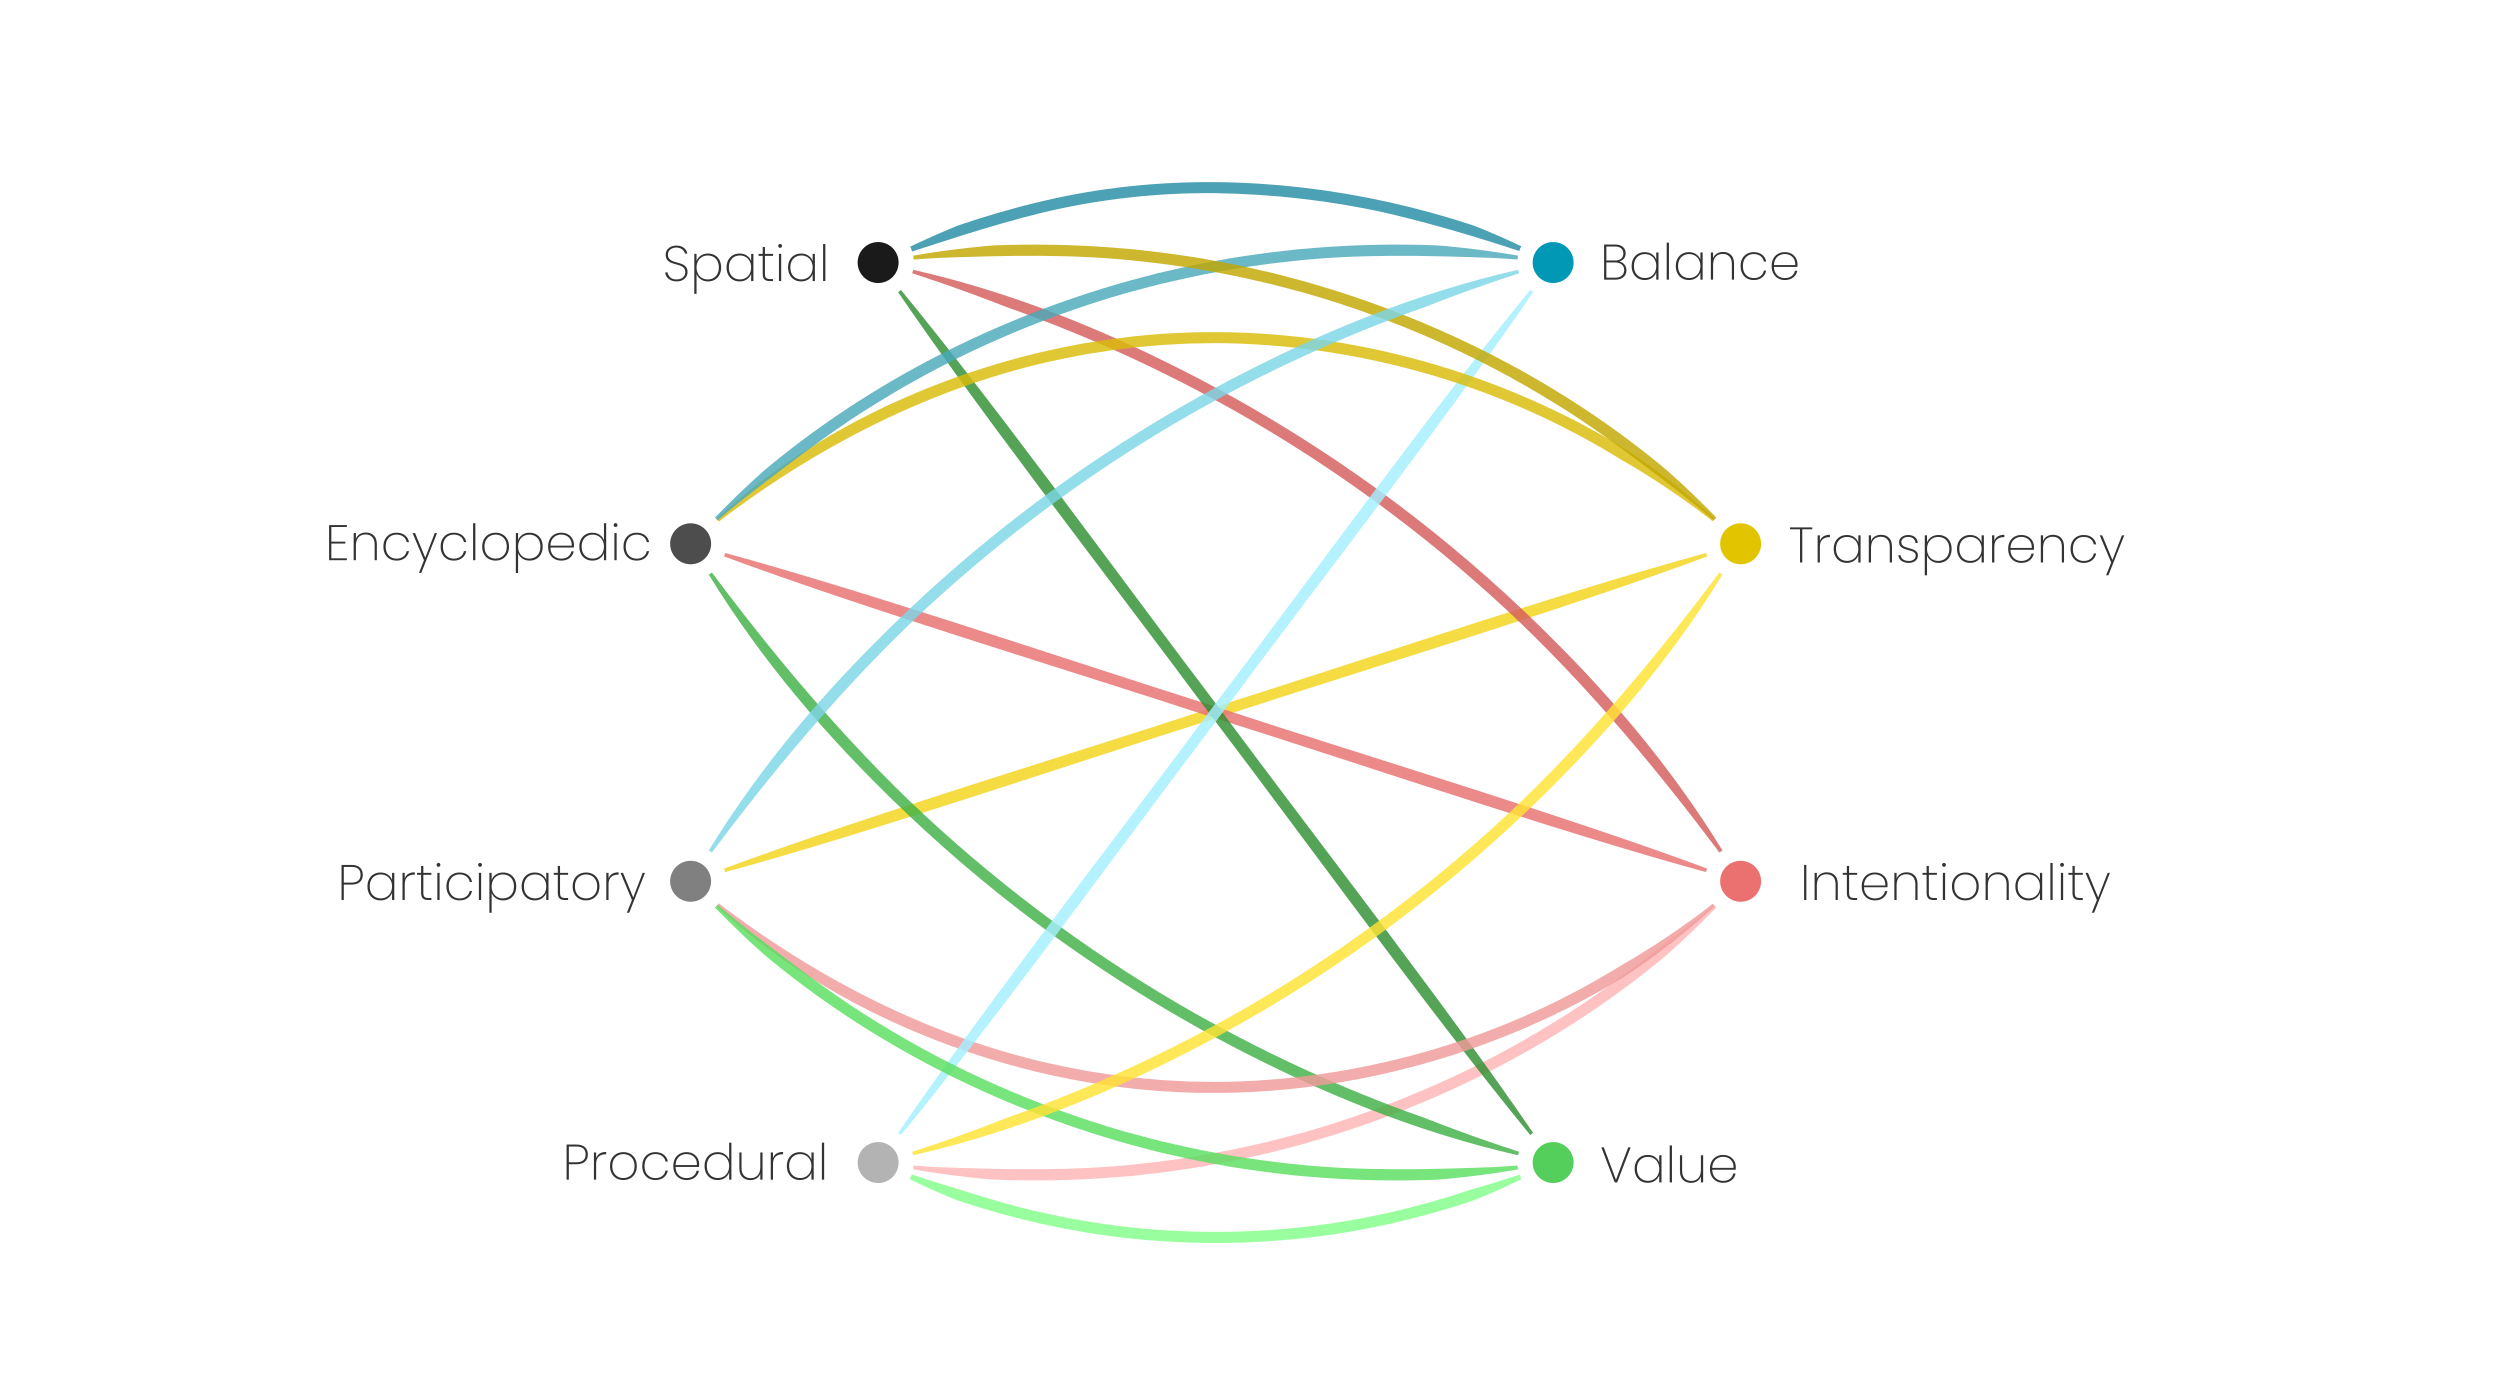 <?xml version="1.0" encoding="UTF-8"?>
<svg id="Layer_1" data-name="Layer 1" xmlns="http://www.w3.org/2000/svg" viewBox="0 0 1800 1008">
  <g>
    <g style="opacity: .82;">
      <path d="m632.251,189.021c18.62-9.611,37.601-18.579,57.108-26.511,19.898-6.772,40.092-12.756,60.593-17.517,81.988-19.604,168.347-17.563,250.398.646,20.531,4.568,40.829,10.178,60.792,16.801,19.591,7.737,38.698,16.576,57.111,26.581-39.412-13.713-79.082-26.023-119.638-35.573-40.517-9.119-81.997-13.715-123.501-14.374-41.309-.436-83.128,4.22-123.344,13.71-40.51,9.836-79.761,23.5-119.519,36.237h0Z" style="fill: #248da3;"/>
    </g>
    <g style="opacity: .82;">
      <path d="m632.251,837.024c14.692,5.473,29.508,10.598,44.492,15.176,24.894,7.362,49.474,15.846,74.932,21.172,60.733,13.586,123.879,16.991,185.738,10.192,41.286-4.463,82.039-13.688,121.37-26.975-0-0,3.767-1.019,3.767-1.019l3.742-1.101c12.405-3.641,25.04-7.683,37.204-12.062,4.951-1.698,9.828-3.585,14.757-5.383-15.968,8.956-32.678,17.037-49.589,24.125-1.865.797-5.427,2.297-7.307,3.015-19.938,6.761-40.24,12.445-60.79,17.018-61.591,13.846-125.611,17.133-188.356,10.373-41.86-4.645-83.169-13.915-123.077-27.354-19.537-7.841-38.56-16.847-56.883-27.178h0Z" style="fill: #82ff89;"/>
    </g>
    <g style="opacity: .82;">
      <path d="m497.25,634.523c104.829-40.844,268.469-89.617,376.777-125.309,109.237-34.275,269.661-89.527,379.224-117.692-104.868,40.732-268.449,89.674-376.776,125.309-109.255,34.218-269.628,89.641-379.226,117.692h0Z" style="fill: #f2d418;"/>
    </g>
    <g style="opacity: .82;">
      <path d="m632.251,837.024c13.648,1.38,28.564,2.504,42.253,3.268,49.139,1.833,98.514,3.127,147.463-2.478,27.385-2.887,56.244-7.722,83.086-13.984,11.417-2.397,24.429-6.161,35.743-9.089,62.372-18.078,122.584-44.291,177.777-78.541,27.105-16.358,52.327-35.497,77.524-54.586,13.668-10.318,28.262-21.893,41.206-33.109,5.495-4.585,10.74-9.374,15.95-13.982-5.738,6.349-12.205,13.413-18.059,19.472-5.325,5.376-13.366,13.48-18.933,18.679-4.136,4.004-11.331,10.472-15.679,14.428-76.195,63.824-167.154,109.917-262.741,136.698-5.135,1.343-15.471,4.112-20.605,5.459-6.032,1.506-14.666,3.256-20.791,4.699-7.157,1.768-23.979,4.642-31.388,6.073-13.82,2.177-28.28,4.31-42.236,5.737 0.0 0-5.295.6-5.295.6,0,0-2.647.299-2.647.299-3.006.257-10.428.823-13.279,1.063-28.331,2.228-56.789,2.714-85.188,1.67l-5.315-.417s-2.656-.215-2.656-.215c0,0-2.652-.281-2.652-.281-24.402-2.372-49.59-6.221-73.539-11.464h0Z" style="fill: #ffb5b5;"/>
    </g>
    <g style="opacity: .82;">
      <path d="m1253.253,634.523c-108.994-27.885-270.405-83.593-379.226-117.692-108.749-35.792-271.322-84.36-376.776-125.309,108.961,27.999,270.422,83.535,379.225,117.691,108.731,35.849,271.361,84.248,376.777,125.309h0Z" style="fill: #e86f6f;"/>
    </g>
    <g style="opacity: .82;">
      <path d="m632.251,189.021c72.442,13.557,142.122,39.307,208.057,72.041,62.134,30.573,122.032,67.869,176.801,110.228,36.834,28.382,72.899,60.417,105.563,93.581,50.552,50.919,95.313,107.1,130.581,169.652-47.929-65.601-99.408-129.016-157.935-185.458-58.621-55.992-124.131-105.431-194.143-146.28-55.946-32.566-115.59-60.282-176.626-81.746-30.241-11.917-61.207-22.521-92.298-32.019h0Z" style="fill: #d45b5b;"/>
    </g>
    <g style="opacity: .82;">
      <path d="m1118.253,837.024c-72.442-13.557-142.122-39.307-208.057-72.041-62.134-30.573-122.032-67.869-176.801-110.228-36.834-28.382-72.899-60.417-105.563-93.581-50.552-50.919-95.313-107.1-130.581-169.652,47.929,65.601,99.408,129.015,157.935,185.458,58.621,55.992,124.131,105.431,194.143,146.279,55.946,32.566,115.59,60.282,176.626,81.746,30.241,11.917,61.207,22.521,92.298,32.019h0Z" style="fill: #3fb045;"/>
    </g>
    <g style="opacity: .82;">
      <path d="m632.251,189.021c74.176,87.558,175.741,229.049,246.201,321.601,69.429,93.9,176.056,230.219,239.8,326.4-74.083-87.631-175.788-229.011-246.201-321.6-69.381-93.936-176.153-230.15-239.801-326.402h0Z" style="fill: #2e8f31;"/>
    </g>
    <g style="opacity: .82;">
      <path d="m497.25,634.523c73.225,59.838,158.157,106.806,250.305,129.276,11.33,2.699,23.22,5.123,34.698,7.225,1.661.293,13.894,2.158,15.917,2.497,5.829.858,13.288,1.654,19.182,2.414,4.052.375,14.985,1.361,19.258,1.722,4.467.264,15.039.785,19.308,1.023,3.948.052,15.206.282,19.334.343,100.85-.681,201.836-29.009,288.01-81.502,4.351-2.756,9.454-5.629,13.88-8.202,4.737-2.914,9.581-6.004,13.694-8.542,4.109-2.556,6.927-4.645,10.762-7.153,6.622-4.3,14.783-10.362,21.174-14.893-0.0 0,10.269-7.905,10.269-7.905,0,0,5.155-3.943,5.155-3.943,4.809-3.914,10.599-8.726,15.057-12.362-24.407,24.595-51.234,47.032-80.248,66.431-6.062,4.134-15.999,9.581-22.476,13.381-2.575,1.437-12.161,6.57-14.373,7.792-1.621.838-7.011,3.517-8.761,4.413-95.501,47.561-204.618,68.8-310.894,57.35-5.925-.777-13.562-1.566-19.467-2.45-0-0-12.923-2.026-12.923-2.026,0,0-3.23-.508-3.23-.508-11.634-2.131-23.713-4.59-35.21-7.332-92.765-22.851-181.552-68.156-248.422-137.051h0Z" style="fill: #f09a9a;"/>
    </g>
    <g style="opacity: .82;">
      <path d="m1118.253,189.021c-63.286,95.725-170.679,232.845-239.801,326.402-70.704,92.944-171.714,233.475-246.2,321.6,63.383-95.656,170.63-232.88,239.8-326.401,70.752-92.908,171.621-233.549,246.201-321.601h0Z" style="fill: #a3efff;"/>
    </g>
    <g style="opacity: .82;">
      <path d="m497.25,391.522c66.875-68.896,155.653-114.198,248.422-137.05,11.497-2.739,23.562-5.202,35.21-7.332,1.764-.242,14.043-2.231,16.153-2.535,5.916-.87,13.484-1.681,19.466-2.45,106.278-11.45,215.392,9.789,310.894,57.349-0.0 0,5.84,2.942,5.84,2.942,0,0,2.92,1.471,2.92,1.471,4.018,2.147,10.74,5.84,14.374,7.792,38.07,21.037,72.156,49.304,102.723,79.812-3.72-3.101-11.561-9.458-15.057-12.361-2.933-2.27-12.297-9.408-15.424-11.848-6.417-4.536-14.742-10.724-21.174-14.893-3.48-2.269-7.355-5.05-10.762-7.153-2.663-1.615-11.44-7.172-13.694-8.542-4.347-2.57-9.667-5.484-13.88-8.202-86.174-52.493-187.16-80.821-288.01-81.502-4.04.097-15.371.256-19.334.343-4.338.197-14.903.807-19.308,1.023-4.044.421-15.231,1.27-19.257,1.722-5.837.766-13.365,1.544-19.182,2.414-0.0 0-12.734,1.997-12.734,1.997l-3.183.5c-11.464,2.101-23.368,4.524-34.697,7.226-92.153,22.471-177.074,69.436-250.306,129.275h0Z" style="fill: #d9bc09;"/>
    </g>
    <g style="opacity: .82;">
      <path d="m1118.253,189.021c-13.648-1.38-28.564-2.504-42.253-3.268-49.139-1.833-98.514-3.127-147.463,2.478-27.386,2.887-56.244,7.722-83.086,13.984-11.417,2.397-24.429,6.161-35.743,9.089-62.372,18.078-122.584,44.291-177.777,78.541-27.105,16.358-52.327,35.497-77.524,54.586-13.668,10.318-28.262,21.893-41.206,33.109-5.496,4.585-10.74,9.374-15.95,13.982,5.738-6.349,12.205-13.413,18.059-19.472,5.325-5.376,13.366-13.48,18.933-18.679,4.136-4.004,11.331-10.472,15.679-14.428,76.195-63.823,167.154-109.917,262.741-136.698,5.135-1.343,15.471-4.112,20.605-5.459,6.032-1.506,14.666-3.256,20.791-4.699,7.158-1.768,23.979-4.642,31.388-6.073,13.82-2.177,28.28-4.31,42.236-5.737-0-0,5.295-.6,5.295-.6,0,0,2.647-.299,2.647-.299,3.006-.257,10.428-.823,13.279-1.063,28.331-2.228,56.789-2.714,85.188-1.67,0,0,5.315.417,5.315.417l2.656.215s2.652.281,2.652.281c24.402,2.372,49.59,6.221,73.539,11.464h0Z" style="fill: #4aa8ba;"/>
    </g>
    <g style="opacity: .82;">
      <path d="m632.251,189.021c23.959-5.241,49.124-9.096,73.539-11.464,2.803-.352,7.732-.668,10.622-.914,28.399-1.044,56.857-.558,85.188,1.671,6.355.491,15.017,1.161,21.221,1.963,13.985,1.439,28.402,3.557,42.236,5.737,7.544,1.436,24.209,4.322,31.388,6.073,6.176,1.487,14.731,3.195,20.791,4.699,5.137,1.378,15.47,4.086,20.605,5.46,95.588,26.781,186.545,72.874,262.742,136.697,3.738,3.465,11.911,10.703,15.679,14.428,5.333,5.02,13.757,13.4,18.933,18.679,5.942,6.121,12.357,13.167,18.059,19.472-4.93-4.461-11.041-9.805-15.95-13.982-12.957-11.221-27.515-22.782-41.206-33.11-25.198-19.089-50.418-38.227-77.525-54.586-55.19-34.249-115.407-60.465-177.777-78.541-11.321-2.928-24.318-6.688-35.743-9.089-26.846-6.261-55.694-11.095-83.086-13.984-48.949-5.604-98.322-4.311-147.463-2.478-13.628.776-28.664,1.877-42.253,3.268h0Z" style="fill: #c2a700;"/>
    </g>
    <g style="opacity: .82;">
      <path d="m1118.253,837.024c-23.959,5.241-49.124,9.096-73.539,11.464-2.803.352-7.732.668-10.622.914-28.399,1.044-56.857.558-85.188-1.671-6.356-.491-15.015-1.161-21.221-1.963-13.985-1.439-28.402-3.557-42.236-5.737-7.544-1.436-24.208-4.322-31.388-6.073-6.176-1.487-14.731-3.195-20.791-4.699-5.137-1.378-15.47-4.086-20.605-5.46-95.588-26.781-186.545-72.874-262.742-136.697-3.738-3.465-11.911-10.703-15.679-14.428-5.333-5.02-13.757-13.4-18.933-18.679-5.942-6.121-12.357-13.167-18.059-19.472,4.93,4.461,11.041,9.805,15.95,13.982,12.957,11.221,27.515,22.782,41.206,33.11,25.198,19.089,50.418,38.227,77.525,54.586,55.19,34.249,115.407,60.465,177.777,78.541,11.321,2.928,24.317,6.688,35.743,9.089,26.846,6.261,55.694,11.095,83.086,13.984,48.949,5.604,98.322,4.311,147.463,2.478,13.628-.776,28.665-1.877,42.253-3.268h0Z" style="fill: #59de5f;"/>
    </g>
    <g style="opacity: .82;">
      <path d="m1118.253,189.021c-31.091,9.498-62.058,20.103-92.298,32.019-61.026,21.459-120.685,49.181-176.626,81.746-70.008,40.846-135.526,90.292-194.142,146.28-58.529,56.444-110.002,119.852-157.937,185.457,35.281-62.566,80.018-118.718,130.583-169.65,32.685-33.181,68.715-65.19,105.562-93.582,54.766-42.358,114.67-79.659,176.8-110.229,65.933-32.731,135.619-58.485,208.057-72.04h0Z" style="fill: #7cd5e6;"/>
    </g>
    <g style="opacity: .82;">
      <path d="m632.251,837.024c31.091-9.498,62.058-20.103,92.298-32.019,61.026-21.459,120.685-49.181,176.626-81.746,70.008-40.846,135.526-90.291,194.142-146.28,58.529-56.444,110.002-119.852,157.937-185.457-35.281,62.566-80.018,118.719-130.583,169.65-32.685,33.181-68.715,65.19-105.562,93.582-54.766,42.358-114.67,79.659-176.8,110.229-65.932,32.731-135.619,58.485-208.057,72.04h0Z" style="fill: #ffe333;"/>
    </g>
    <g>
      <circle cx="497.25" cy="391.522" r="20.25" style="fill: #4d4d4d; stroke: #fff; stroke-miterlimit: 10; stroke-width: 11px;"/>
      <circle cx="632.251" cy="189.021" r="20.25" style="fill: #1a1a1a; stroke: #fff; stroke-miterlimit: 10; stroke-width: 11px;"/>
      <circle cx="632.251" cy="837.024" r="20.25" style="fill: #b3b3b3; stroke: #fff; stroke-miterlimit: 10; stroke-width: 11px;"/>
      <circle cx="497.25" cy="634.523" r="20.25" style="fill: gray; stroke: #fff; stroke-miterlimit: 10; stroke-width: 11px;"/>
    </g>
    <g>
      <circle cx="1253.253" cy="391.522" r="20.25" style="fill: #e3c400; stroke: #fff; stroke-miterlimit: 10; stroke-width: 11px;"/>
      <circle cx="1118.253" cy="189.021" r="20.25" style="fill: #0098b5; stroke: #fff; stroke-miterlimit: 10; stroke-width: 11px;"/>
      <circle cx="1118.253" cy="837.024" r="20.25" style="fill: #55cf5b; stroke: #fff; stroke-miterlimit: 10; stroke-width: 11px;"/>
      <circle cx="1253.253" cy="634.523" r="20.25" style="fill: #eb7171; stroke: #fff; stroke-miterlimit: 10; stroke-width: 11px;"/>
    </g>
  </g>
  <g>
    <g id="spatial-text">
      <path d="m482.976,201.734c-1.224-.576-2.178-1.356-2.862-2.341-.684-.983-1.074-2.075-1.17-3.275h1.692c.191,1.32.81,2.496,1.854,3.527,1.044,1.032,2.633,1.549,4.77,1.549,1.248,0,2.334-.229,3.258-.685.923-.455,1.638-1.08,2.142-1.872.504-.792.756-1.668.756-2.628,0-1.224-.294-2.196-.882-2.916-.588-.72-1.32-1.26-2.196-1.62-.876-.359-2.058-.743-3.546-1.151-1.632-.433-2.946-.864-3.942-1.296-.996-.433-1.836-1.099-2.52-1.998-.684-.9-1.026-2.13-1.026-3.69,0-1.2.317-2.298.954-3.294.636-.996,1.542-1.782,2.718-2.358,1.176-.575,2.532-.863,4.068-.863,2.232,0,4.032.552,5.4,1.655,1.368,1.104,2.184,2.461,2.448,4.068h-1.728c-.144-.648-.462-1.308-.954-1.979-.492-.672-1.188-1.23-2.088-1.675-.9-.443-1.975-.666-3.222-.666-1.68,0-3.096.463-4.248,1.387-1.152.924-1.728,2.154-1.728,3.689,0,1.225.3,2.202.9,2.935.6.732,1.337,1.284,2.214,1.655.875.373,2.058.751,3.546,1.135,1.656.456,2.97.894,3.942,1.313.972.42,1.8,1.08,2.484,1.98.684.899,1.026,2.118,1.026,3.653,0,1.129-.3,2.196-.9,3.204-.601,1.008-1.482,1.831-2.646,2.466-1.165.637-2.574.954-4.23.954-1.632,0-3.06-.288-4.284-.863Z" style="fill: #333;"/>
      <path d="m504.521,184.058c1.452-1.008,3.209-1.512,5.274-1.512,1.824,0,3.45.408,4.878,1.224,1.428.816,2.543,1.98,3.348,3.492.804,1.513,1.206,3.276,1.206,5.292,0,2.017-.402,3.786-1.206,5.311-.805,1.524-1.92,2.699-3.348,3.527-1.428.828-3.054,1.242-4.878,1.242-2.04,0-3.786-.51-5.238-1.53-1.452-1.02-2.466-2.31-3.042-3.869v14.327h-1.62v-28.764h1.62v5.148c.552-1.584,1.554-2.88,3.006-3.889Zm12.042,3.889c-.672-1.296-1.614-2.286-2.826-2.971-1.212-.684-2.61-1.025-4.194-1.025-1.512,0-2.88.354-4.104,1.062-1.224.708-2.184,1.717-2.88,3.024-.697,1.309-1.044,2.814-1.044,4.518,0,1.729.348,3.246,1.044,4.555.696,1.308,1.656,2.316,2.88,3.023,1.224.708,2.592,1.062,4.104,1.062,1.584,0,2.982-.348,4.194-1.044s2.154-1.692,2.826-2.988c.671-1.296,1.008-2.832,1.008-4.608,0-1.775-.336-3.312-1.008-4.607Z" style="fill: #333;"/>
      <path d="m524.321,187.262c.804-1.512,1.92-2.676,3.348-3.492,1.428-.815,3.054-1.224,4.878-1.224,2.064,0,3.816.504,5.256,1.512,1.44,1.009,2.448,2.293,3.024,3.853v-5.112h1.62v19.548h-1.62v-5.147c-.576,1.584-1.59,2.886-3.042,3.905-1.452,1.021-3.198,1.53-5.238,1.53-1.824,0-3.45-.414-4.878-1.242-1.428-.828-2.544-2.003-3.348-3.527-.804-1.524-1.206-3.294-1.206-5.311,0-2.016.402-3.779,1.206-5.292Zm15.444.774c-.709-1.308-1.674-2.316-2.898-3.024-1.224-.707-2.592-1.062-4.104-1.062-1.584,0-2.976.342-4.176,1.025-1.2.685-2.136,1.675-2.808,2.971s-1.008,2.832-1.008,4.607c0,1.776.336,3.312,1.008,4.608s1.614,2.292,2.826,2.988c1.211.696,2.598,1.044,4.158,1.044,1.512,0,2.886-.354,4.122-1.062,1.236-.707,2.202-1.716,2.898-3.023.696-1.309,1.044-2.826,1.044-4.555,0-1.703-.354-3.209-1.062-4.518Z" style="fill: #333;"/>
      <path d="m550.762,184.202v12.924c0,1.44.264,2.43.792,2.97s1.464.811,2.808.811h2.196v1.439h-2.448c-1.704,0-2.958-.401-3.762-1.206-.805-.804-1.206-2.142-1.206-4.014v-12.924h-2.952v-1.404h2.952v-4.968h1.62v4.968h5.796v1.404h-5.796Z" style="fill: #333;"/>
      <path d="m560.698,178.063c-.265-.252-.396-.594-.396-1.025,0-.408.131-.744.396-1.008.264-.264.588-.396.972-.396s.708.133.972.396c.264.264.396.6.396,1.008,0,.432-.132.773-.396,1.025-.264.253-.588.379-.972.379s-.708-.126-.972-.379Zm1.764,4.734v19.548h-1.62v-19.548h1.62Z" style="fill: #333;"/>
      <path d="m568.6,187.262c.804-1.512,1.92-2.676,3.348-3.492,1.428-.815,3.054-1.224,4.878-1.224,2.064,0,3.816.504,5.256,1.512,1.44,1.009,2.448,2.293,3.024,3.853v-5.112h1.62v19.548h-1.62v-5.147c-.576,1.584-1.59,2.886-3.042,3.905-1.452,1.021-3.198,1.53-5.238,1.53-1.824,0-3.45-.414-4.878-1.242-1.428-.828-2.544-2.003-3.348-3.527-.804-1.524-1.206-3.294-1.206-5.311,0-2.016.402-3.779,1.206-5.292Zm15.444.774c-.709-1.308-1.674-2.316-2.898-3.024-1.224-.707-2.592-1.062-4.104-1.062-1.584,0-2.976.342-4.176,1.025-1.2.685-2.136,1.675-2.808,2.971s-1.008,2.832-1.008,4.607c0,1.776.336,3.312,1.008,4.608s1.614,2.292,2.826,2.988c1.211.696,2.598,1.044,4.158,1.044,1.512,0,2.886-.354,4.122-1.062,1.236-.707,2.202-1.716,2.898-3.023.696-1.309,1.044-2.826,1.044-4.555,0-1.703-.354-3.209-1.062-4.518Z" style="fill: #333;"/>
      <path d="m594.249,175.706v26.64h-1.62v-26.64h1.62Z" style="fill: #333;"/>
    </g>
    <g id="transparency-text">
      <path d="m1304.836,379.728v1.368h-7.199v23.904h-1.621v-23.904h-7.199v-1.368h16.02Z" style="fill: #333;"/>
      <path d="m1312.863,386.19c1.225-.756,2.784-1.134,4.681-1.134v1.692h-.54c-1.92,0-3.516.546-4.788,1.638s-1.908,2.874-1.908,5.346v11.268h-1.62v-19.548h1.62v4.032c.479-1.44,1.332-2.538,2.556-3.294Z" style="fill: #333;"/>
      <path d="m1321.485,389.916c.804-1.512,1.92-2.676,3.349-3.492,1.428-.815,3.053-1.224,4.877-1.224,2.064,0,3.816.504,5.256,1.512,1.44,1.008,2.449,2.292,3.024,3.852v-5.112h1.62v19.548h-1.62v-5.148c-.575,1.584-1.59,2.886-3.042,3.906-1.452,1.021-3.198,1.53-5.238,1.53-1.824,0-3.449-.414-4.877-1.242-1.429-.828-2.545-2.003-3.349-3.528-.804-1.524-1.206-3.294-1.206-5.31s.402-3.78,1.206-5.292Zm15.444.774c-.709-1.308-1.674-2.316-2.898-3.024-1.224-.708-2.592-1.062-4.104-1.062-1.584,0-2.977.342-4.176,1.026-1.201.684-2.137,1.674-2.809,2.97s-1.008,2.832-1.008,4.608c0,1.776.336,3.312,1.008,4.608s1.613,2.292,2.826,2.988c1.211.696,2.598,1.044,4.158,1.044,1.512,0,2.885-.354,4.121-1.062,1.236-.708,2.202-1.716,2.898-3.024.695-1.308,1.044-2.826,1.044-4.554,0-1.704-.354-3.209-1.062-4.518Z" style="fill: #333;"/>
      <path d="m1360.023,387.198c1.463,1.428,2.195,3.546,2.195,6.354v11.448h-1.584v-11.34c0-2.328-.588-4.11-1.764-5.346-1.176-1.236-2.771-1.854-4.788-1.854-2.112,0-3.798.672-5.058,2.016-1.26,1.344-1.891,3.336-1.891,5.976v10.548h-1.619v-19.548h1.619v4.14c.553-1.463,1.471-2.585,2.754-3.366,1.284-.78,2.766-1.17,4.446-1.17,2.327,0,4.224.714,5.688,2.142Z" style="fill: #333;"/>
      <path d="m1369.113,403.848c-1.381-.96-2.154-2.328-2.322-4.104h1.656c.119,1.272.701,2.28,1.746,3.024,1.043.744,2.465,1.116,4.266,1.116,1.488,0,2.67-.378,3.546-1.134s1.313-1.686,1.313-2.79c0-.768-.233-1.398-.701-1.89-.469-.491-1.051-.87-1.746-1.134-.697-.264-1.645-.552-2.844-.864-1.44-.383-2.605-.761-3.492-1.134-.889-.372-1.645-.93-2.269-1.674-.624-.744-.937-1.74-.937-2.988,0-.912.276-1.758.828-2.538.553-.779,1.32-1.397,2.305-1.854.984-.456,2.1-.684,3.348-.684,2.04,0,3.689.51,4.95,1.53,1.26,1.021,1.938,2.43,2.034,4.23h-1.62c-.072-1.296-.576-2.352-1.513-3.168-.936-.815-2.231-1.224-3.887-1.224-1.393,0-2.545.36-3.457,1.08-.912.72-1.367,1.596-1.367,2.628,0,.913.258,1.65.773,2.214s1.152.996,1.908,1.296c.756.3,1.758.618,3.006.954,1.368.36,2.466.714,3.294,1.062.828.349,1.53.853,2.106,1.512.576.661.863,1.542.863,2.646,0,1.008-.275,1.92-.828,2.736-.552.816-1.32,1.453-2.304,1.908-.984.456-2.088.684-3.312.684-2.185,0-3.967-.48-5.346-1.44Z" style="fill: #333;"/>
      <path d="m1390.461,386.712c1.451-1.008,3.209-1.512,5.273-1.512,1.824,0,3.449.408,4.878,1.224,1.428.816,2.544,1.98,3.349,3.492.803,1.512,1.205,3.276,1.205,5.292s-.402,3.786-1.205,5.31c-.805,1.524-1.921,2.7-3.349,3.528-1.429.828-3.054,1.242-4.878,1.242-2.04,0-3.786-.51-5.238-1.53-1.452-1.02-2.466-2.31-3.042-3.87v14.328h-1.62v-28.764h1.62v5.148c.552-1.584,1.554-2.88,3.007-3.888Zm12.041,3.888c-.672-1.296-1.613-2.286-2.826-2.97-1.211-.684-2.609-1.026-4.193-1.026-1.512,0-2.88.354-4.104,1.062-1.225.708-2.185,1.716-2.881,3.024-.696,1.309-1.044,2.814-1.044,4.518,0,1.728.348,3.246,1.044,4.554s1.656,2.316,2.881,3.024c1.224.708,2.592,1.062,4.104,1.062,1.584,0,2.982-.348,4.193-1.044,1.213-.696,2.154-1.692,2.826-2.988s1.008-2.832,1.008-4.608c0-1.776-.336-3.312-1.008-4.608Z" style="fill: #333;"/>
      <path d="m1410.26,389.916c.804-1.512,1.92-2.676,3.348-3.492,1.428-.815,3.055-1.224,4.879-1.224,2.063,0,3.815.504,5.256,1.512,1.439,1.008,2.447,2.292,3.023,3.852v-5.112h1.62v19.548h-1.62v-5.148c-.576,1.584-1.59,2.886-3.042,3.906-1.452,1.021-3.198,1.53-5.237,1.53-1.824,0-3.451-.414-4.879-1.242s-2.544-2.003-3.348-3.528c-.805-1.524-1.206-3.294-1.206-5.31s.401-3.78,1.206-5.292Zm15.444.774c-.708-1.308-1.675-2.316-2.898-3.024-1.224-.708-2.592-1.062-4.104-1.062-1.584,0-2.976.342-4.176,1.026-1.199.684-2.136,1.674-2.808,2.97s-1.008,2.832-1.008,4.608c0,1.776.336,3.312,1.008,4.608s1.614,2.292,2.826,2.988c1.212.696,2.598,1.044,4.157,1.044,1.513,0,2.887-.354,4.123-1.062,1.235-.708,2.201-1.716,2.897-3.024s1.044-2.826,1.044-4.554c0-1.704-.354-3.209-1.062-4.518Z" style="fill: #333;"/>
      <path d="m1438.465,386.19c1.225-.756,2.784-1.134,4.681-1.134v1.692h-.54c-1.92,0-3.516.546-4.788,1.638s-1.908,2.874-1.908,5.346v11.268h-1.62v-19.548h1.62v4.032c.479-1.44,1.332-2.538,2.556-3.294Z" style="fill: #333;"/>
      <path d="m1464.422,395.856h-16.885c.049,1.752.433,3.228,1.152,4.428.721,1.2,1.668,2.1,2.844,2.7,1.176.6,2.46.9,3.853.9,1.919,0,3.528-.474,4.823-1.422,1.297-.948,2.112-2.237,2.449-3.87h1.691c-.385,1.993-1.368,3.606-2.952,4.842-1.584,1.236-3.589,1.854-6.012,1.854-1.824,0-3.456-.408-4.896-1.224-1.44-.815-2.568-1.985-3.384-3.51-.816-1.524-1.225-3.306-1.225-5.346,0-2.04.402-3.816,1.207-5.328.803-1.512,1.926-2.669,3.365-3.474,1.44-.804,3.084-1.206,4.933-1.206,1.872,0,3.497.402,4.878,1.206,1.38.805,2.43,1.872,3.15,3.204.719,1.332,1.08,2.767,1.08,4.302,0,.864-.025,1.512-.072,1.944Zm-2.467-5.724c-.684-1.2-1.613-2.093-2.789-2.682-1.177-.588-2.449-.882-3.816-.882-1.368,0-2.635.294-3.799.882-1.164.588-2.111,1.482-2.844,2.682-.732,1.201-1.121,2.664-1.17,4.392h15.336c.072-1.728-.233-3.191-.918-4.392Z" style="fill: #333;"/>
      <path d="m1483.897,387.198c1.464,1.428,2.196,3.546,2.196,6.354v11.448h-1.584v-11.34c0-2.328-.589-4.11-1.764-5.346-1.177-1.236-2.772-1.854-4.789-1.854-2.111,0-3.797.672-5.058,2.016-1.26,1.344-1.89,3.336-1.89,5.976v10.548h-1.62v-19.548h1.62v4.14c.552-1.463,1.47-2.585,2.754-3.366,1.283-.78,2.766-1.17,4.445-1.17,2.328,0,4.225.714,5.688,2.142Z" style="fill: #333;"/>
      <path d="m1492.015,389.88c.804-1.512,1.92-2.669,3.349-3.474,1.428-.804,3.064-1.206,4.914-1.206,2.447,0,4.457.612,6.029,1.836,1.572,1.224,2.55,2.868,2.934,4.932h-1.691c-.312-1.679-1.122-3-2.43-3.96-1.309-.959-2.922-1.44-4.842-1.44-1.44,0-2.749.318-3.925.954-1.176.636-2.118,1.608-2.825,2.916-.709,1.309-1.062,2.898-1.062,4.77,0,1.896.354,3.492,1.062,4.788.707,1.296,1.649,2.268,2.825,2.916s2.484.972,3.925.972c1.92,0,3.533-.479,4.842-1.44,1.308-.959,2.117-2.28,2.43-3.96h1.691c-.384,2.041-1.367,3.685-2.951,4.932-1.584,1.248-3.588,1.872-6.012,1.872-1.85,0-3.486-.408-4.914-1.224-1.429-.815-2.545-1.985-3.349-3.51-.804-1.524-1.206-3.306-1.206-5.346,0-2.04.402-3.816,1.206-5.328Z" style="fill: #333;"/>
      <path d="m1529.436,385.452l-11.375,28.728h-1.656l3.636-9.18-8.208-19.548h1.764l7.345,17.748,6.84-17.748h1.655Z" style="fill: #333;"/>
    </g>
    <g id="intentionality-text">
      <path d="m1300.572,622.729v25.271h-1.62v-25.271h1.62Z" style="fill: #333;"/>
      <path d="m1321.02,630.198c1.464,1.428,2.195,3.546,2.195,6.354v11.448h-1.584v-11.34c0-2.328-.588-4.109-1.764-5.346s-2.771-1.854-4.787-1.854c-2.113,0-3.799.673-5.059,2.017s-1.891,3.336-1.891,5.976v10.548h-1.619v-19.548h1.619v4.14c.553-1.463,1.471-2.586,2.755-3.365,1.284-.78,2.766-1.17,4.446-1.17,2.327,0,4.223.714,5.688,2.142Z" style="fill: #333;"/>
      <path d="m1331.352,629.855v12.924c0,1.441.264,2.431.791,2.971.528.54,1.465.811,2.809.811h2.196v1.439h-2.448c-1.704,0-2.958-.402-3.762-1.206-.805-.804-1.206-2.142-1.206-4.015v-12.924h-2.952v-1.403h2.952v-4.968h1.62v4.968h5.796v1.403h-5.796Z" style="fill: #333;"/>
      <path d="m1358.963,638.855h-16.885c.049,1.753.433,3.229,1.152,4.429.721,1.2,1.668,2.101,2.844,2.7s2.46.899,3.853.899c1.919,0,3.528-.474,4.823-1.422,1.297-.948,2.112-2.237,2.449-3.87h1.691c-.385,1.992-1.368,3.606-2.952,4.842-1.584,1.236-3.589,1.854-6.012,1.854-1.824,0-3.456-.407-4.896-1.224s-2.568-1.986-3.384-3.51c-.816-1.524-1.225-3.307-1.225-5.347s.402-3.815,1.207-5.328c.803-1.512,1.926-2.669,3.365-3.474,1.44-.805,3.084-1.206,4.933-1.206,1.872,0,3.497.401,4.878,1.206,1.38.805,2.43,1.871,3.15,3.203.719,1.332,1.08,2.768,1.08,4.303,0,.863-.025,1.512-.072,1.943Zm-2.467-5.724c-.684-1.2-1.613-2.093-2.789-2.682-1.177-.588-2.449-.882-3.816-.882-1.368,0-2.635.294-3.799.882-1.164.589-2.111,1.481-2.844,2.682s-1.121,2.664-1.17,4.392h15.336c.072-1.728-.233-3.191-.918-4.392Z" style="fill: #333;"/>
      <path d="m1378.438,630.198c1.464,1.428,2.196,3.546,2.196,6.354v11.448h-1.584v-11.34c0-2.328-.589-4.109-1.764-5.346-1.177-1.236-2.772-1.854-4.789-1.854-2.111,0-3.797.673-5.058,2.017-1.26,1.344-1.89,3.336-1.89,5.976v10.548h-1.62v-19.548h1.62v4.14c.552-1.463,1.47-2.586,2.754-3.365,1.283-.78,2.766-1.17,4.445-1.17,2.328,0,4.225.714,5.688,2.142Z" style="fill: #333;"/>
      <path d="m1388.77,629.855v12.924c0,1.441.265,2.431.793,2.971.527.54,1.463.811,2.808.811h2.196v1.439h-2.448c-1.704,0-2.958-.402-3.762-1.206-.805-.804-1.206-2.142-1.206-4.015v-12.924h-2.952v-1.403h2.952v-4.968h1.619v4.968h5.797v1.403h-5.797Z" style="fill: #333;"/>
      <path d="m1398.705,623.718c-.264-.252-.396-.594-.396-1.026,0-.407.132-.743.396-1.008.264-.264.588-.396.973-.396.383,0,.707.132.972.396.264.265.396.601.396,1.008,0,.433-.132.774-.396,1.026-.265.253-.589.378-.972.378-.385,0-.709-.125-.973-.378Zm1.764,4.734v19.548h-1.619v-19.548h1.619Z" style="fill: #333;"/>
      <path d="m1410.081,647.064c-1.464-.816-2.61-1.986-3.438-3.51-.828-1.524-1.242-3.307-1.242-5.347,0-2.017.42-3.786,1.261-5.31.84-1.524,1.998-2.688,3.474-3.492,1.477-.805,3.126-1.206,4.95-1.206,1.823,0,3.468.401,4.933,1.206,1.463.805,2.609,1.962,3.438,3.474.828,1.513,1.242,3.288,1.242,5.328s-.42,3.822-1.26,5.347c-.841,1.523-1.998,2.693-3.475,3.51s-3.127,1.224-4.949,1.224c-1.824,0-3.469-.407-4.933-1.224Zm8.91-1.17c1.235-.637,2.226-1.603,2.97-2.898s1.116-2.893,1.116-4.788c0-1.872-.372-3.456-1.116-4.752s-1.729-2.262-2.952-2.897c-1.224-.637-2.544-.955-3.96-.955s-2.73.318-3.941.955c-1.213.636-2.191,1.602-2.935,2.897-.744,1.296-1.116,2.88-1.116,4.752,0,1.896.366,3.492,1.099,4.788.731,1.296,1.704,2.262,2.915,2.898,1.213.636,2.526.953,3.943.953,1.415,0,2.741-.317,3.978-.953Z" style="fill: #333;"/>
      <path d="m1444.137,630.198c1.464,1.428,2.195,3.546,2.195,6.354v11.448h-1.584v-11.34c0-2.328-.588-4.109-1.764-5.346s-2.771-1.854-4.787-1.854c-2.113,0-3.799.673-5.059,2.017s-1.891,3.336-1.891,5.976v10.548h-1.619v-19.548h1.619v4.14c.553-1.463,1.471-2.586,2.755-3.365,1.284-.78,2.766-1.17,4.446-1.17,2.327,0,4.223.714,5.688,2.142Z" style="fill: #333;"/>
      <path d="m1452.254,632.916c.805-1.512,1.92-2.676,3.349-3.492,1.428-.815,3.054-1.224,4.878-1.224,2.064,0,3.816.504,5.256,1.512,1.439,1.009,2.448,2.292,3.023,3.853v-5.112h1.621v19.548h-1.621v-5.148c-.575,1.584-1.59,2.887-3.041,3.906-1.453,1.021-3.199,1.53-5.238,1.53-1.824,0-3.45-.414-4.878-1.242-1.429-.828-2.544-2.003-3.349-3.528-.804-1.523-1.205-3.293-1.205-5.31s.401-3.78,1.205-5.292Zm15.445.773c-.709-1.307-1.675-2.315-2.898-3.023-1.225-.707-2.592-1.062-4.104-1.062-1.584,0-2.976.342-4.176,1.026s-2.136,1.675-2.808,2.97c-.672,1.297-1.008,2.832-1.008,4.608s.336,3.312,1.008,4.608c.672,1.295,1.613,2.292,2.826,2.988,1.211.695,2.598,1.043,4.157,1.043,1.513,0,2.886-.354,4.122-1.062s2.201-1.716,2.898-3.024c.695-1.308,1.043-2.826,1.043-4.554,0-1.704-.354-3.21-1.061-4.519Z" style="fill: #333;"/>
      <path d="m1477.904,621.359v26.641h-1.62v-26.641h1.62Z" style="fill: #333;"/>
      <path d="m1483.699,623.718c-.264-.252-.396-.594-.396-1.026,0-.407.132-.743.396-1.008.264-.264.588-.396.973-.396.383,0,.707.132.972.396.264.265.396.601.396,1.008,0,.433-.132.774-.396,1.026-.265.253-.589.378-.972.378-.385,0-.709-.125-.973-.378Zm1.764,4.734v19.548h-1.619v-19.548h1.619Z" style="fill: #333;"/>
      <path d="m1493.814,629.855v12.924c0,1.441.265,2.431.793,2.971.527.54,1.463.811,2.808.811h2.196v1.439h-2.448c-1.704,0-2.958-.402-3.762-1.206-.805-.804-1.206-2.142-1.206-4.015v-12.924h-2.952v-1.403h2.952v-4.968h1.619v4.968h5.797v1.403h-5.797Z" style="fill: #333;"/>
      <path d="m1519.158,628.452l-11.375,28.728h-1.656l3.636-9.18-8.208-19.548h1.764l7.345,17.748,6.84-17.748h1.655Z" style="fill: #333;"/>
    </g>
    <g id="value=text">
      <path d="m1174.032,826.074l-9.648,25.271h-1.8l-9.611-25.271h1.764l8.748,23.363,8.82-23.363h1.728Z" style="fill: #333;"/>
      <path d="m1178.154,836.262c.803-1.512,1.92-2.676,3.348-3.492,1.428-.815,3.054-1.224,4.878-1.224,2.063,0,3.815.504,5.256,1.512,1.44,1.009,2.448,2.292,3.024,3.853v-5.112h1.619v19.548h-1.619v-5.148c-.576,1.584-1.59,2.887-3.043,3.906-1.451,1.021-3.197,1.53-5.237,1.53-1.824,0-3.45-.414-4.878-1.242s-2.545-2.003-3.348-3.528c-.805-1.523-1.207-3.293-1.207-5.31s.402-3.78,1.207-5.292Zm15.443.773c-.708-1.307-1.674-2.315-2.898-3.023-1.223-.707-2.592-1.062-4.104-1.062-1.584,0-2.977.342-4.176,1.026-1.2.685-2.137,1.675-2.809,2.97-.672,1.297-1.008,2.832-1.008,4.608s.336,3.312,1.008,4.608c.672,1.295,1.614,2.292,2.826,2.988,1.212.695,2.598,1.043,4.158,1.043,1.512,0,2.886-.354,4.122-1.062,1.235-.708,2.202-1.716,2.897-3.024.696-1.308,1.045-2.826,1.045-4.554,0-1.704-.354-3.21-1.062-4.519Z" style="fill: #333;"/>
      <path d="m1203.803,824.705v26.641h-1.619v-26.641h1.619Z" style="fill: #333;"/>
      <path d="m1226.268,831.798v19.548h-1.621v-4.248c-.552,1.488-1.47,2.623-2.754,3.402-1.283.779-2.754,1.17-4.41,1.17-2.328,0-4.229-.714-5.705-2.143-1.477-1.428-2.215-3.545-2.215-6.354v-11.376h1.584v11.269c0,2.328.588,4.109,1.765,5.346,1.175,1.236,2.772,1.854,4.788,1.854,2.111,0,3.798-.672,5.058-2.016,1.261-1.344,1.89-3.336,1.89-5.977v-10.476h1.621Z" style="fill: #333;"/>
      <path d="m1249.703,842.201h-16.885c.049,1.753.433,3.229,1.152,4.429.721,1.2,1.668,2.101,2.844,2.7s2.46.899,3.853.899c1.919,0,3.528-.474,4.823-1.422,1.297-.948,2.112-2.237,2.449-3.87h1.691c-.385,1.992-1.368,3.606-2.952,4.842-1.584,1.236-3.589,1.854-6.012,1.854-1.824,0-3.456-.407-4.896-1.224s-2.568-1.986-3.384-3.51c-.816-1.524-1.225-3.307-1.225-5.347s.402-3.815,1.207-5.328c.803-1.512,1.926-2.669,3.365-3.474,1.44-.805,3.084-1.206,4.933-1.206,1.872,0,3.497.401,4.878,1.206,1.38.805,2.43,1.871,3.15,3.203.719,1.332,1.08,2.768,1.08,4.303,0,.863-.025,1.512-.072,1.943Zm-2.467-5.724c-.684-1.2-1.613-2.093-2.789-2.682-1.177-.588-2.449-.882-3.816-.882-1.368,0-2.635.294-3.799.882-1.164.589-2.111,1.481-2.844,2.682s-1.121,2.664-1.17,4.392h15.336c.072-1.728-.233-3.191-.918-4.392Z" style="fill: #333;"/>
    </g>
    <g id="balance-text">
      <path d="m1169.55,190.438c.995,1.177,1.494,2.557,1.494,4.141,0,1.296-.306,2.454-.918,3.474-.612,1.021-1.524,1.824-2.735,2.412-1.213.589-2.683.882-4.41.882h-8.028v-25.271h7.884c2.52,0,4.422.582,5.706,1.746s1.926,2.67,1.926,4.518c0,1.608-.432,2.91-1.296,3.906-.863.996-1.969,1.674-3.312,2.034,1.465.264,2.694.984,3.69,2.159Zm-12.978-2.88h6.336c1.896,0,3.354-.449,4.374-1.35,1.02-.9,1.53-2.142,1.53-3.726,0-1.536-.504-2.748-1.513-3.637-1.008-.888-2.532-1.332-4.571-1.332h-6.156v10.044Zm11.105,10.927c1.164-.973,1.746-2.31,1.746-4.015,0-1.68-.594-3.018-1.781-4.014-1.188-.996-2.814-1.494-4.879-1.494h-6.191v10.98h6.3c2.04,0,3.642-.486,4.806-1.458Z" style="fill: #333;"/>
      <path d="m1175.994,186.262c.803-1.512,1.92-2.676,3.348-3.492,1.428-.815,3.054-1.224,4.878-1.224,2.063,0,3.815.504,5.256,1.512,1.44,1.009,2.448,2.293,3.024,3.853v-5.112h1.619v19.548h-1.619v-5.147c-.576,1.584-1.59,2.886-3.043,3.905-1.451,1.021-3.197,1.53-5.237,1.53-1.824,0-3.45-.414-4.878-1.242s-2.545-2.003-3.348-3.527c-.805-1.524-1.207-3.294-1.207-5.311,0-2.016.402-3.779,1.207-5.292Zm15.443.774c-.708-1.308-1.674-2.316-2.898-3.024-1.223-.707-2.592-1.062-4.104-1.062-1.584,0-2.977.342-4.176,1.025-1.2.685-2.137,1.675-2.809,2.971s-1.008,2.832-1.008,4.607c0,1.776.336,3.312,1.008,4.608s1.614,2.292,2.826,2.988,2.598,1.044,4.158,1.044c1.512,0,2.886-.354,4.122-1.062,1.235-.707,2.202-1.716,2.897-3.023.696-1.309,1.045-2.826,1.045-4.555,0-1.703-.354-3.209-1.062-4.518Z" style="fill: #333;"/>
      <path d="m1201.643,174.706v26.64h-1.619v-26.64h1.619Z" style="fill: #333;"/>
      <path d="m1207.781,186.262c.803-1.512,1.92-2.676,3.348-3.492,1.428-.815,3.054-1.224,4.878-1.224,2.063,0,3.815.504,5.256,1.512,1.44,1.009,2.448,2.293,3.024,3.853v-5.112h1.619v19.548h-1.619v-5.147c-.576,1.584-1.59,2.886-3.043,3.905-1.451,1.021-3.197,1.53-5.237,1.53-1.824,0-3.45-.414-4.878-1.242s-2.545-2.003-3.348-3.527c-.805-1.524-1.207-3.294-1.207-5.311,0-2.016.402-3.779,1.207-5.292Zm15.443.774c-.708-1.308-1.674-2.316-2.898-3.024-1.223-.707-2.592-1.062-4.104-1.062-1.584,0-2.977.342-4.176,1.025-1.2.685-2.137,1.675-2.809,2.971s-1.008,2.832-1.008,4.607c0,1.776.336,3.312,1.008,4.608s1.614,2.292,2.826,2.988,2.598,1.044,4.158,1.044c1.512,0,2.886-.354,4.122-1.062,1.235-.707,2.202-1.716,2.897-3.023.696-1.309,1.045-2.826,1.045-4.555,0-1.703-.354-3.209-1.062-4.518Z" style="fill: #333;"/>
      <path d="m1246.318,183.544c1.465,1.428,2.196,3.546,2.196,6.354v11.448h-1.584v-11.34c0-2.327-.589-4.109-1.764-5.346-1.177-1.236-2.772-1.854-4.788-1.854-2.112,0-3.798.673-5.059,2.017-1.26,1.344-1.89,3.336-1.89,5.976v10.548h-1.62v-19.548h1.62v4.14c.552-1.463,1.47-2.585,2.755-3.365,1.283-.78,2.766-1.17,4.445-1.17,2.328,0,4.224.714,5.688,2.142Z" style="fill: #333;"/>
      <path d="m1254.436,186.226c.805-1.512,1.92-2.669,3.349-3.474,1.428-.804,3.065-1.206,4.914-1.206,2.448,0,4.458.612,6.03,1.836,1.571,1.224,2.549,2.868,2.934,4.932h-1.691c-.312-1.679-1.123-2.999-2.431-3.96-1.308-.959-2.922-1.439-4.842-1.439-1.44,0-2.749.318-3.925.954s-2.117,1.608-2.825,2.916c-.708,1.309-1.062,2.897-1.062,4.77,0,1.896.354,3.492,1.062,4.788s1.649,2.269,2.825,2.916c1.176.648,2.484.972,3.925.972,1.92,0,3.534-.479,4.842-1.439s2.118-2.28,2.431-3.96h1.691c-.385,2.04-1.368,3.685-2.952,4.932-1.584,1.248-3.588,1.872-6.012,1.872-1.849,0-3.486-.407-4.914-1.224-1.429-.815-2.544-1.985-3.349-3.51-.804-1.524-1.205-3.307-1.205-5.347,0-2.039.401-3.815,1.205-5.328Z" style="fill: #333;"/>
      <path d="m1294.125,192.202h-16.883c.047,1.752.432,3.228,1.151,4.428s1.668,2.101,2.845,2.7c1.175.6,2.459.899,3.852.899,1.92,0,3.527-.474,4.824-1.422,1.295-.947,2.111-2.237,2.447-3.87h1.692c-.384,1.993-1.368,3.606-2.952,4.843s-3.588,1.854-6.012,1.854c-1.824,0-3.456-.407-4.896-1.224-1.439-.815-2.568-1.985-3.384-3.51s-1.224-3.307-1.224-5.347c0-2.039.401-3.815,1.205-5.328.805-1.512,1.927-2.669,3.367-3.474,1.439-.804,3.083-1.206,4.932-1.206,1.871,0,3.498.402,4.878,1.206,1.38.805,2.43,1.872,3.149,3.204.721,1.332,1.08,2.767,1.08,4.302,0,.864-.023,1.512-.072,1.944Zm-2.465-5.725c-.685-1.199-1.615-2.093-2.791-2.682-1.176-.588-2.447-.882-3.815-.882s-2.634.294-3.798.882c-1.164.589-2.112,1.482-2.844,2.682-.732,1.201-1.123,2.664-1.17,4.393h15.336c.071-1.729-.234-3.191-.918-4.393Z" style="fill: #333;"/>
    </g>
    <g id="encyclopedic-text">
      <path d="m238.572,379.442v10.548h10.08v1.368h-10.08v10.619h11.16v1.368h-12.78v-25.271h12.78v1.368h-11.16Z" style="fill: #333;"/>
      <path d="m269.136,385.544c1.464,1.428,2.196,3.546,2.196,6.354v11.448h-1.584v-11.34c0-2.327-.588-4.109-1.764-5.346-1.176-1.236-2.772-1.854-4.788-1.854-2.112,0-3.798.673-5.058,2.017-1.26,1.344-1.89,3.336-1.89,5.976v10.548h-1.62v-19.548h1.62v4.14c.552-1.463,1.47-2.585,2.754-3.365,1.284-.78,2.766-1.17,4.446-1.17,2.328,0,4.224.714,5.688,2.142Z" style="fill: #333;"/>
      <path d="m277.253,388.226c.804-1.512,1.92-2.669,3.348-3.474,1.428-.804,3.065-1.206,4.914-1.206,2.448,0,4.458.612,6.03,1.836,1.572,1.224,2.55,2.868,2.934,4.932h-1.692c-.312-1.679-1.122-2.999-2.43-3.96-1.308-.959-2.922-1.439-4.842-1.439-1.44,0-2.749.318-3.924.954s-2.118,1.608-2.826,2.916c-.709,1.309-1.062,2.897-1.062,4.77,0,1.896.354,3.492,1.062,4.788.708,1.296,1.65,2.269,2.826,2.916,1.176.648,2.484.972,3.924.972,1.92,0,3.534-.479,4.842-1.439s2.118-2.28,2.43-3.96h1.692c-.384,2.04-1.368,3.685-2.952,4.932-1.584,1.248-3.588,1.872-6.012,1.872-1.849,0-3.486-.407-4.914-1.224-1.428-.815-2.544-1.985-3.348-3.51-.804-1.524-1.206-3.307-1.206-5.347,0-2.039.402-3.815,1.206-5.328Z" style="fill: #333;"/>
      <path d="m314.675,383.798l-11.376,28.729h-1.656l3.636-9.181-8.208-19.548h1.764l7.344,17.748,6.84-17.748h1.656Z" style="fill: #333;"/>
      <path d="m318.472,388.226c.804-1.512,1.92-2.669,3.348-3.474,1.428-.804,3.065-1.206,4.914-1.206,2.448,0,4.458.612,6.03,1.836,1.572,1.224,2.55,2.868,2.934,4.932h-1.692c-.312-1.679-1.122-2.999-2.43-3.96-1.308-.959-2.922-1.439-4.842-1.439-1.44,0-2.749.318-3.924.954s-2.118,1.608-2.826,2.916c-.709,1.309-1.062,2.897-1.062,4.77,0,1.896.354,3.492,1.062,4.788.708,1.296,1.65,2.269,2.826,2.916,1.176.648,2.484.972,3.924.972,1.92,0,3.534-.479,4.842-1.439s2.118-2.28,2.43-3.96h1.692c-.384,2.04-1.368,3.685-2.952,4.932-1.584,1.248-3.588,1.872-6.012,1.872-1.849,0-3.486-.407-4.914-1.224-1.428-.815-2.544-1.985-3.348-3.51-.804-1.524-1.206-3.307-1.206-5.347,0-2.039.402-3.815,1.206-5.328Z" style="fill: #333;"/>
      <path d="m342.25,376.706v26.64h-1.62v-26.64h1.62Z" style="fill: #333;"/>
      <path d="m351.862,402.41c-1.464-.815-2.61-1.985-3.438-3.51s-1.242-3.307-1.242-5.347c0-2.016.42-3.785,1.26-5.31.84-1.524,1.998-2.688,3.474-3.492,1.476-.804,3.125-1.206,4.95-1.206,1.824,0,3.468.402,4.932,1.206,1.463.805,2.61,1.962,3.438,3.474.828,1.513,1.242,3.289,1.242,5.328,0,2.04-.42,3.822-1.26,5.347-.84,1.524-1.998,2.694-3.474,3.51-1.476.816-3.126,1.224-4.95,1.224-1.824,0-3.469-.407-4.932-1.224Zm8.91-1.17c1.236-.636,2.226-1.603,2.97-2.898.744-1.296,1.116-2.892,1.116-4.788,0-1.872-.373-3.456-1.116-4.752-.744-1.296-1.728-2.262-2.952-2.897-1.224-.636-2.544-.954-3.96-.954s-2.73.318-3.942.954-2.19,1.602-2.934,2.897c-.744,1.296-1.116,2.88-1.116,4.752,0,1.896.366,3.492,1.098,4.788.731,1.296,1.704,2.263,2.916,2.898s2.526.954,3.942.954c1.416,0,2.742-.318,3.978-.954Z" style="fill: #333;"/>
      <path d="m376.035,385.058c1.452-1.008,3.209-1.512,5.274-1.512,1.824,0,3.45.408,4.878,1.224,1.428.816,2.543,1.98,3.348,3.492.804,1.513,1.206,3.276,1.206,5.292,0,2.017-.402,3.786-1.206,5.311-.805,1.524-1.92,2.699-3.348,3.527-1.428.828-3.054,1.242-4.878,1.242-2.04,0-3.786-.51-5.238-1.53-1.452-1.02-2.466-2.31-3.042-3.869v14.327h-1.62v-28.764h1.62v5.148c.552-1.584,1.554-2.88,3.006-3.889Zm12.042,3.889c-.672-1.296-1.614-2.286-2.826-2.971-1.212-.684-2.61-1.025-4.194-1.025-1.512,0-2.88.354-4.104,1.062-1.224.708-2.184,1.717-2.88,3.024-.697,1.309-1.044,2.814-1.044,4.518,0,1.729.348,3.246,1.044,4.555.696,1.308,1.656,2.316,2.88,3.023,1.224.708,2.592,1.062,4.104,1.062,1.584,0,2.982-.348,4.194-1.044s2.154-1.692,2.826-2.988c.671-1.296,1.008-2.832,1.008-4.608,0-1.775-.336-3.312-1.008-4.607Z" style="fill: #333;"/>
      <path d="m413.169,394.202h-16.884c.048,1.752.432,3.228,1.152,4.428.72,1.2,1.668,2.101,2.844,2.7,1.175.6,2.459.899,3.852.899,1.919,0,3.528-.474,4.824-1.422,1.296-.947,2.112-2.237,2.448-3.87h1.692c-.384,1.993-1.368,3.606-2.952,4.843s-3.588,1.854-6.012,1.854c-1.824,0-3.456-.407-4.896-1.224-1.44-.815-2.568-1.985-3.384-3.51-.816-1.524-1.224-3.307-1.224-5.347,0-2.039.402-3.815,1.206-5.328.804-1.512,1.926-2.669,3.366-3.474,1.44-.804,3.083-1.206,4.932-1.206,1.872,0,3.498.402,4.878,1.206,1.38.805,2.43,1.872,3.15,3.204.72,1.332,1.08,2.767,1.08,4.302,0,.864-.024,1.512-.072,1.944Zm-2.466-5.725c-.684-1.199-1.614-2.093-2.79-2.682-1.176-.588-2.448-.882-3.816-.882-1.368,0-2.634.294-3.798.882-1.164.589-2.112,1.482-2.844,2.682-.732,1.201-1.122,2.664-1.17,4.393h15.336c.072-1.729-.234-3.191-.918-4.393Z" style="fill: #333;"/>
      <path d="m418.335,388.262c.804-1.512,1.92-2.676,3.348-3.492,1.428-.815,3.054-1.224,4.878-1.224,1.992,0,3.72.498,5.184,1.494,1.463.996,2.496,2.286,3.096,3.87v-12.204h1.62v26.64h-1.62v-5.184c-.576,1.608-1.584,2.922-3.024,3.941-1.44,1.021-3.192,1.53-5.256,1.53-1.824,0-3.45-.414-4.878-1.242-1.428-.828-2.544-2.003-3.348-3.527-.804-1.524-1.206-3.294-1.206-5.311,0-2.016.402-3.779,1.206-5.292Zm15.444.774c-.709-1.308-1.674-2.316-2.898-3.024-1.224-.707-2.592-1.062-4.104-1.062-1.584,0-2.976.342-4.176,1.025-1.2.685-2.136,1.675-2.808,2.971s-1.008,2.832-1.008,4.607c0,1.776.336,3.312,1.008,4.608s1.614,2.292,2.826,2.988c1.211.696,2.598,1.044,4.158,1.044,1.512,0,2.886-.354,4.122-1.062,1.236-.707,2.202-1.716,2.898-3.023.696-1.309,1.044-2.826,1.044-4.555,0-1.703-.354-3.209-1.062-4.518Z" style="fill: #333;"/>
      <path d="m442.221,379.063c-.265-.252-.396-.594-.396-1.025,0-.408.131-.744.396-1.008.264-.264.588-.396.972-.396s.708.133.972.396c.264.264.396.6.396,1.008,0,.432-.132.773-.396,1.025-.264.253-.588.379-.972.379s-.708-.126-.972-.379Zm1.764,4.734v19.548h-1.62v-19.548h1.62Z" style="fill: #333;"/>
      <path d="m450.122,388.226c.804-1.512,1.92-2.669,3.348-3.474,1.428-.804,3.065-1.206,4.914-1.206,2.448,0,4.458.612,6.03,1.836,1.572,1.224,2.55,2.868,2.934,4.932h-1.692c-.312-1.679-1.122-2.999-2.43-3.96-1.308-.959-2.922-1.439-4.842-1.439-1.44,0-2.749.318-3.924.954s-2.118,1.608-2.826,2.916c-.709,1.309-1.062,2.897-1.062,4.77,0,1.896.354,3.492,1.062,4.788.708,1.296,1.65,2.269,2.826,2.916,1.176.648,2.484.972,3.924.972,1.92,0,3.534-.479,4.842-1.439s2.118-2.28,2.43-3.96h1.692c-.384,2.04-1.368,3.685-2.952,4.932-1.584,1.248-3.588,1.872-6.012,1.872-1.849,0-3.486-.407-4.914-1.224-1.428-.815-2.544-1.985-3.348-3.51-.804-1.524-1.206-3.307-1.206-5.347,0-2.039.402-3.815,1.206-5.328Z" style="fill: #333;"/>
    </g>
    <g style="participatory-text">
      <path d="m259.125,635.059c-1.393,1.236-3.456,1.854-6.192,1.854h-5.4v11.088h-1.619v-25.271h7.02c2.784,0,4.86.643,6.229,1.926,1.367,1.283,2.052,3.018,2.052,5.201,0,2.232-.696,3.967-2.088,5.203Zm.468-5.203c0-1.848-.528-3.258-1.584-4.229-1.057-.972-2.748-1.458-5.076-1.458h-5.4v11.305h5.4c4.439,0,6.66-1.873,6.66-5.617Z" style="fill: #333;"/>
      <path d="m265.767,632.916c.804-1.512,1.92-2.676,3.348-3.492,1.428-.815,3.054-1.224,4.878-1.224,2.064,0,3.816.504,5.256,1.512,1.44,1.009,2.448,2.292,3.024,3.853v-5.112h1.62v19.548h-1.62v-5.148c-.576,1.584-1.59,2.887-3.042,3.906-1.452,1.021-3.198,1.53-5.238,1.53-1.824,0-3.45-.414-4.878-1.242s-2.544-2.003-3.348-3.528c-.805-1.523-1.206-3.293-1.206-5.31s.401-3.78,1.206-5.292Zm15.444.773c-.709-1.307-1.675-2.315-2.898-3.023-1.224-.707-2.592-1.062-4.104-1.062-1.584,0-2.976.342-4.176,1.026s-2.136,1.675-2.808,2.97c-.672,1.297-1.008,2.832-1.008,4.608s.336,3.312,1.008,4.608c.672,1.295,1.613,2.292,2.826,2.988,1.211.695,2.598,1.043,4.157,1.043,1.513,0,2.886-.354,4.122-1.062s2.202-1.716,2.898-3.024c.695-1.308,1.044-2.826,1.044-4.554,0-1.704-.354-3.21-1.062-4.519Z" style="fill: #333;"/>
      <path d="m293.972,629.189c1.225-.756,2.784-1.133,4.681-1.133v1.691h-.54c-1.921,0-3.517.546-4.788,1.639-1.272,1.092-1.908,2.873-1.908,5.346v11.268h-1.62v-19.548h1.62v4.032c.479-1.44,1.332-2.539,2.556-3.295Z" style="fill: #333;"/>
      <path d="m304.808,629.855v12.924c0,1.441.264,2.431.792,2.971.527.54,1.464.811,2.808.811h2.196v1.439h-2.448c-1.704,0-2.958-.402-3.762-1.206-.805-.804-1.206-2.142-1.206-4.015v-12.924h-2.952v-1.403h2.952v-4.968h1.62v4.968h5.796v1.403h-5.796Z" style="fill: #333;"/>
      <path d="m314.743,623.718c-.265-.252-.396-.594-.396-1.026,0-.407.131-.743.396-1.008.264-.264.588-.396.972-.396s.708.132.973.396c.264.265.396.601.396,1.008,0,.433-.132.774-.396,1.026-.265.253-.589.378-.973.378s-.708-.125-.972-.378Zm1.764,4.734v19.548h-1.619v-19.548h1.619Z" style="fill: #333;"/>
      <path d="m322.645,632.88c.804-1.512,1.92-2.669,3.349-3.474,1.428-.805,3.065-1.206,4.914-1.206,2.447,0,4.457.612,6.029,1.836s2.55,2.868,2.935,4.932h-1.692c-.312-1.679-1.122-2.999-2.43-3.96-1.309-.959-2.922-1.439-4.842-1.439-1.44,0-2.749.318-3.925.953-1.176.637-2.118,1.609-2.825,2.916-.709,1.309-1.062,2.898-1.062,4.771,0,1.896.354,3.492,1.062,4.788.707,1.296,1.649,2.268,2.825,2.916s2.484.972,3.925.972c1.92,0,3.533-.479,4.842-1.44,1.308-.959,2.117-2.279,2.43-3.959h1.692c-.385,2.04-1.368,3.684-2.952,4.932s-3.588,1.872-6.012,1.872c-1.849,0-3.486-.407-4.914-1.224-1.429-.816-2.545-1.986-3.349-3.51-.804-1.524-1.206-3.307-1.206-5.347s.402-3.815,1.206-5.328Z" style="fill: #333;"/>
      <path d="m344.658,623.718c-.265-.252-.396-.594-.396-1.026,0-.407.131-.743.396-1.008.264-.264.588-.396.972-.396s.708.132.973.396c.264.265.396.601.396,1.008,0,.433-.132.774-.396,1.026-.265.253-.589.378-.973.378s-.708-.125-.972-.378Zm1.764,4.734v19.548h-1.619v-19.548h1.619Z" style="fill: #333;"/>
      <path d="m356.988,629.712c1.451-1.008,3.209-1.512,5.273-1.512,1.824,0,3.45.408,4.878,1.224,1.428.816,2.544,1.98,3.349,3.492.804,1.512,1.206,3.275,1.206,5.292s-.402,3.786-1.206,5.31c-.805,1.525-1.921,2.7-3.349,3.528s-3.054,1.242-4.878,1.242c-2.04,0-3.786-.51-5.238-1.53-1.452-1.02-2.466-2.31-3.042-3.869v14.327h-1.619v-28.764h1.619v5.147c.553-1.584,1.554-2.879,3.007-3.888Zm12.042,3.888c-.673-1.295-1.614-2.285-2.826-2.97s-2.61-1.026-4.194-1.026c-1.512,0-2.88.355-4.104,1.062-1.225.708-2.185,1.717-2.88,3.023-.697,1.309-1.045,2.814-1.045,4.519,0,1.728.348,3.246,1.045,4.554.695,1.309,1.655,2.316,2.88,3.024,1.224.708,2.592,1.062,4.104,1.062,1.584,0,2.982-.348,4.194-1.043,1.212-.696,2.153-1.693,2.826-2.988.671-1.297,1.008-2.832,1.008-4.608s-.337-3.312-1.008-4.608Z" style="fill: #333;"/>
      <path d="m376.787,632.916c.804-1.512,1.92-2.676,3.349-3.492,1.428-.815,3.054-1.224,4.878-1.224,2.063,0,3.815.504,5.256,1.512,1.439,1.009,2.448,2.292,3.023,3.853v-5.112h1.62v19.548h-1.62v-5.148c-.575,1.584-1.59,2.887-3.042,3.906-1.452,1.021-3.198,1.53-5.237,1.53-1.824,0-3.45-.414-4.878-1.242-1.429-.828-2.545-2.003-3.349-3.528-.804-1.523-1.206-3.293-1.206-5.31s.402-3.78,1.206-5.292Zm15.444.773c-.708-1.307-1.674-2.315-2.898-3.023-1.224-.707-2.592-1.062-4.104-1.062-1.584,0-2.977.342-4.176,1.026-1.2.685-2.137,1.675-2.809,2.97-.672,1.297-1.008,2.832-1.008,4.608s.336,3.312,1.008,4.608c.672,1.295,1.614,2.292,2.826,2.988,1.212.695,2.598,1.043,4.158,1.043,1.512,0,2.886-.354,4.122-1.062,1.235-.708,2.201-1.716,2.897-3.024.696-1.308,1.044-2.826,1.044-4.554,0-1.704-.354-3.21-1.062-4.519Z" style="fill: #333;"/>
      <path d="m403.229,629.855v12.924c0,1.441.265,2.431.792,2.971.528.54,1.464.811,2.809.811h2.196v1.439h-2.448c-1.704,0-2.958-.402-3.762-1.206-.805-.804-1.206-2.142-1.206-4.015v-12.924h-2.952v-1.403h2.952v-4.968h1.619v4.968h5.797v1.403h-5.797Z" style="fill: #333;"/>
      <path d="m416.98,647.064c-1.464-.816-2.609-1.986-3.438-3.51-.828-1.524-1.242-3.307-1.242-5.347,0-2.017.42-3.786,1.26-5.31.84-1.524,1.998-2.688,3.475-3.492,1.476-.805,3.125-1.206,4.949-1.206s3.468.401,4.933,1.206c1.463.805,2.609,1.962,3.438,3.474.828,1.513,1.242,3.288,1.242,5.328s-.42,3.822-1.26,5.347c-.841,1.523-1.998,2.693-3.475,3.51-1.476.816-3.126,1.224-4.949,1.224-1.824,0-3.469-.407-4.933-1.224Zm8.91-1.17c1.236-.637,2.226-1.603,2.97-2.898s1.116-2.893,1.116-4.788c0-1.872-.372-3.456-1.116-4.752s-1.728-2.262-2.952-2.897c-1.224-.637-2.544-.955-3.96-.955s-2.729.318-3.941.955c-1.212.636-2.19,1.602-2.935,2.897s-1.115,2.88-1.115,4.752c0,1.896.365,3.492,1.098,4.788.731,1.296,1.704,2.262,2.916,2.898,1.212.636,2.525.953,3.942.953,1.415,0,2.741-.317,3.978-.953Z" style="fill: #333;"/>
      <path d="m440.704,629.189c1.225-.756,2.784-1.133,4.681-1.133v1.691h-.54c-1.921,0-3.517.546-4.788,1.639-1.272,1.092-1.908,2.873-1.908,5.346v11.268h-1.62v-19.548h1.62v4.032c.479-1.44,1.332-2.539,2.556-3.295Z" style="fill: #333;"/>
      <path d="m464.392,628.452l-11.376,28.728h-1.655l3.636-9.18-8.208-19.548h1.764l7.345,17.748,6.84-17.748h1.655Z" style="fill: #333;"/>
    </g>
    <g id="procedural-text">
      <path d="m421.164,836.404c-1.392,1.236-3.456,1.854-6.192,1.854h-5.4v11.088h-1.62v-25.271h7.02c2.784,0,4.86.643,6.228,1.926,1.368,1.283,2.052,3.018,2.052,5.201,0,2.232-.696,3.967-2.088,5.203Zm.468-5.203c0-1.848-.528-3.258-1.584-4.229s-2.748-1.458-5.076-1.458h-5.4v11.305h5.4c4.439,0,6.66-1.873,6.66-5.617Z" style="fill: #333;"/>
      <path d="m431.784,830.535c1.224-.756,2.784-1.133,4.68-1.133v1.691h-.54c-1.92,0-3.516.546-4.788,1.639-1.272,1.092-1.908,2.873-1.908,5.346v11.268h-1.62v-19.548h1.62v4.032c.48-1.44,1.332-2.539,2.556-3.295Z" style="fill: #333;"/>
      <path d="m443.879,848.41c-1.464-.816-2.61-1.986-3.438-3.51-.828-1.524-1.242-3.307-1.242-5.347,0-2.017.42-3.786,1.26-5.31.84-1.524,1.998-2.688,3.474-3.492,1.476-.805,3.125-1.206,4.95-1.206,1.824,0,3.468.401,4.932,1.206,1.463.805,2.61,1.962,3.438,3.474.828,1.513,1.242,3.288,1.242,5.328s-.42,3.822-1.26,5.347c-.84,1.523-1.998,2.693-3.474,3.51s-3.126,1.224-4.95,1.224c-1.824,0-3.469-.407-4.932-1.224Zm8.91-1.17c1.236-.637,2.226-1.603,2.97-2.898.744-1.296,1.116-2.893,1.116-4.788,0-1.872-.373-3.456-1.116-4.752-.744-1.296-1.728-2.262-2.952-2.897-1.224-.637-2.544-.955-3.96-.955s-2.73.318-3.942.955c-1.212.636-2.19,1.602-2.934,2.897-.744,1.296-1.116,2.88-1.116,4.752,0,1.896.366,3.492,1.098,4.788.731,1.296,1.704,2.262,2.916,2.898,1.212.636,2.526.953,3.942.953,1.416,0,2.742-.317,3.978-.953Z" style="fill: #333;"/>
      <path d="m463.625,834.226c.804-1.512,1.92-2.669,3.348-3.474,1.428-.805,3.065-1.206,4.914-1.206,2.448,0,4.458.612,6.03,1.836,1.572,1.224,2.55,2.868,2.934,4.932h-1.692c-.312-1.679-1.122-2.999-2.43-3.96-1.308-.959-2.922-1.439-4.842-1.439-1.44,0-2.749.318-3.924.953-1.176.637-2.118,1.609-2.826,2.916-.709,1.309-1.062,2.898-1.062,4.771,0,1.896.354,3.492,1.062,4.788.708,1.296,1.65,2.268,2.826,2.916s2.484.972,3.924.972c1.92,0,3.534-.479,4.842-1.44,1.308-.959,2.118-2.279,2.43-3.959h1.692c-.384,2.04-1.368,3.684-2.952,4.932s-3.588,1.872-6.012,1.872c-1.849,0-3.486-.407-4.914-1.224-1.428-.816-2.544-1.986-3.348-3.51-.804-1.524-1.206-3.307-1.206-5.347s.402-3.815,1.206-5.328Z" style="fill: #333;"/>
      <path d="m503.314,840.201h-16.884c.048,1.753.432,3.229,1.152,4.429.72,1.2,1.668,2.101,2.844,2.7,1.175.6,2.459.899,3.852.899,1.919,0,3.528-.474,4.824-1.422s2.112-2.237,2.448-3.87h1.692c-.384,1.992-1.368,3.606-2.952,4.842-1.584,1.236-3.588,1.854-6.012,1.854-1.824,0-3.456-.407-4.896-1.224-1.44-.816-2.568-1.986-3.384-3.51-.816-1.524-1.224-3.307-1.224-5.347s.402-3.815,1.206-5.328c.804-1.512,1.926-2.669,3.366-3.474s3.083-1.206,4.932-1.206c1.872,0,3.498.401,4.878,1.206,1.38.805,2.43,1.871,3.15,3.203.72,1.332,1.08,2.768,1.08,4.303,0,.863-.024,1.512-.072,1.943Zm-2.466-5.724c-.684-1.2-1.614-2.093-2.79-2.682-1.176-.588-2.448-.882-3.816-.882-1.368,0-2.634.294-3.798.882-1.164.589-2.112,1.481-2.844,2.682-.732,1.2-1.122,2.664-1.17,4.392h15.336c.072-1.728-.234-3.191-.918-4.392Z" style="fill: #333;"/>
      <path d="m508.48,834.262c.804-1.512,1.92-2.676,3.348-3.492,1.428-.815,3.054-1.224,4.878-1.224,1.992,0,3.72.498,5.184,1.493,1.463.997,2.496,2.287,3.096,3.871v-12.205h1.62v26.641h-1.62v-5.184c-.576,1.607-1.584,2.922-3.024,3.941-1.44,1.021-3.192,1.53-5.256,1.53-1.824,0-3.45-.414-4.878-1.242-1.428-.828-2.544-2.003-3.348-3.528-.804-1.523-1.206-3.293-1.206-5.31s.402-3.78,1.206-5.292Zm15.444.773c-.709-1.307-1.674-2.315-2.898-3.023-1.224-.707-2.592-1.062-4.104-1.062-1.584,0-2.976.342-4.176,1.026-1.2.685-2.136,1.675-2.808,2.97-.672,1.297-1.008,2.832-1.008,4.608s.336,3.312,1.008,4.608c.672,1.295,1.614,2.292,2.826,2.988,1.211.695,2.598,1.043,4.158,1.043,1.512,0,2.886-.354,4.122-1.062,1.236-.708,2.202-1.716,2.898-3.024.696-1.308,1.044-2.826,1.044-4.554,0-1.704-.354-3.21-1.062-4.519Z" style="fill: #333;"/>
      <path d="m549.034,829.798v19.548h-1.62v-4.248c-.552,1.488-1.47,2.623-2.754,3.402-1.284.779-2.754,1.17-4.41,1.17-2.328,0-4.23-.714-5.706-2.143-1.476-1.428-2.214-3.545-2.214-6.354v-11.376h1.584v11.269c0,2.328.588,4.109,1.764,5.346,1.175,1.236,2.772,1.854,4.788,1.854,2.111,0,3.798-.672,5.058-2.016,1.26-1.344,1.89-3.336,1.89-5.977v-10.476h1.62Z" style="fill: #333;"/>
      <path d="m559.113,830.535c1.224-.756,2.784-1.133,4.68-1.133v1.691h-.54c-1.92,0-3.516.546-4.788,1.639-1.272,1.092-1.908,2.873-1.908,5.346v11.268h-1.62v-19.548h1.62v4.032c.48-1.44,1.332-2.539,2.556-3.295Z" style="fill: #333;"/>
      <path d="m567.735,834.262c.804-1.512,1.92-2.676,3.348-3.492,1.428-.815,3.054-1.224,4.878-1.224,2.064,0,3.816.504,5.256,1.512,1.44,1.009,2.448,2.292,3.024,3.853v-5.112h1.62v19.548h-1.62v-5.148c-.576,1.584-1.59,2.887-3.042,3.906-1.452,1.021-3.198,1.53-5.238,1.53-1.824,0-3.45-.414-4.878-1.242-1.428-.828-2.544-2.003-3.348-3.528-.804-1.523-1.206-3.293-1.206-5.31s.402-3.78,1.206-5.292Zm15.444.773c-.709-1.307-1.674-2.315-2.898-3.023-1.224-.707-2.592-1.062-4.104-1.062-1.584,0-2.976.342-4.176,1.026-1.2.685-2.136,1.675-2.808,2.97-.672,1.297-1.008,2.832-1.008,4.608s.336,3.312,1.008,4.608c.672,1.295,1.614,2.292,2.826,2.988,1.211.695,2.598,1.043,4.158,1.043,1.512,0,2.886-.354,4.122-1.062,1.236-.708,2.202-1.716,2.898-3.024.696-1.308,1.044-2.826,1.044-4.554,0-1.704-.354-3.21-1.062-4.519Z" style="fill: #333;"/>
      <path d="m593.385,822.705v26.641h-1.62v-26.641h1.62Z" style="fill: #333;"/>
    </g>
  </g>
</svg>